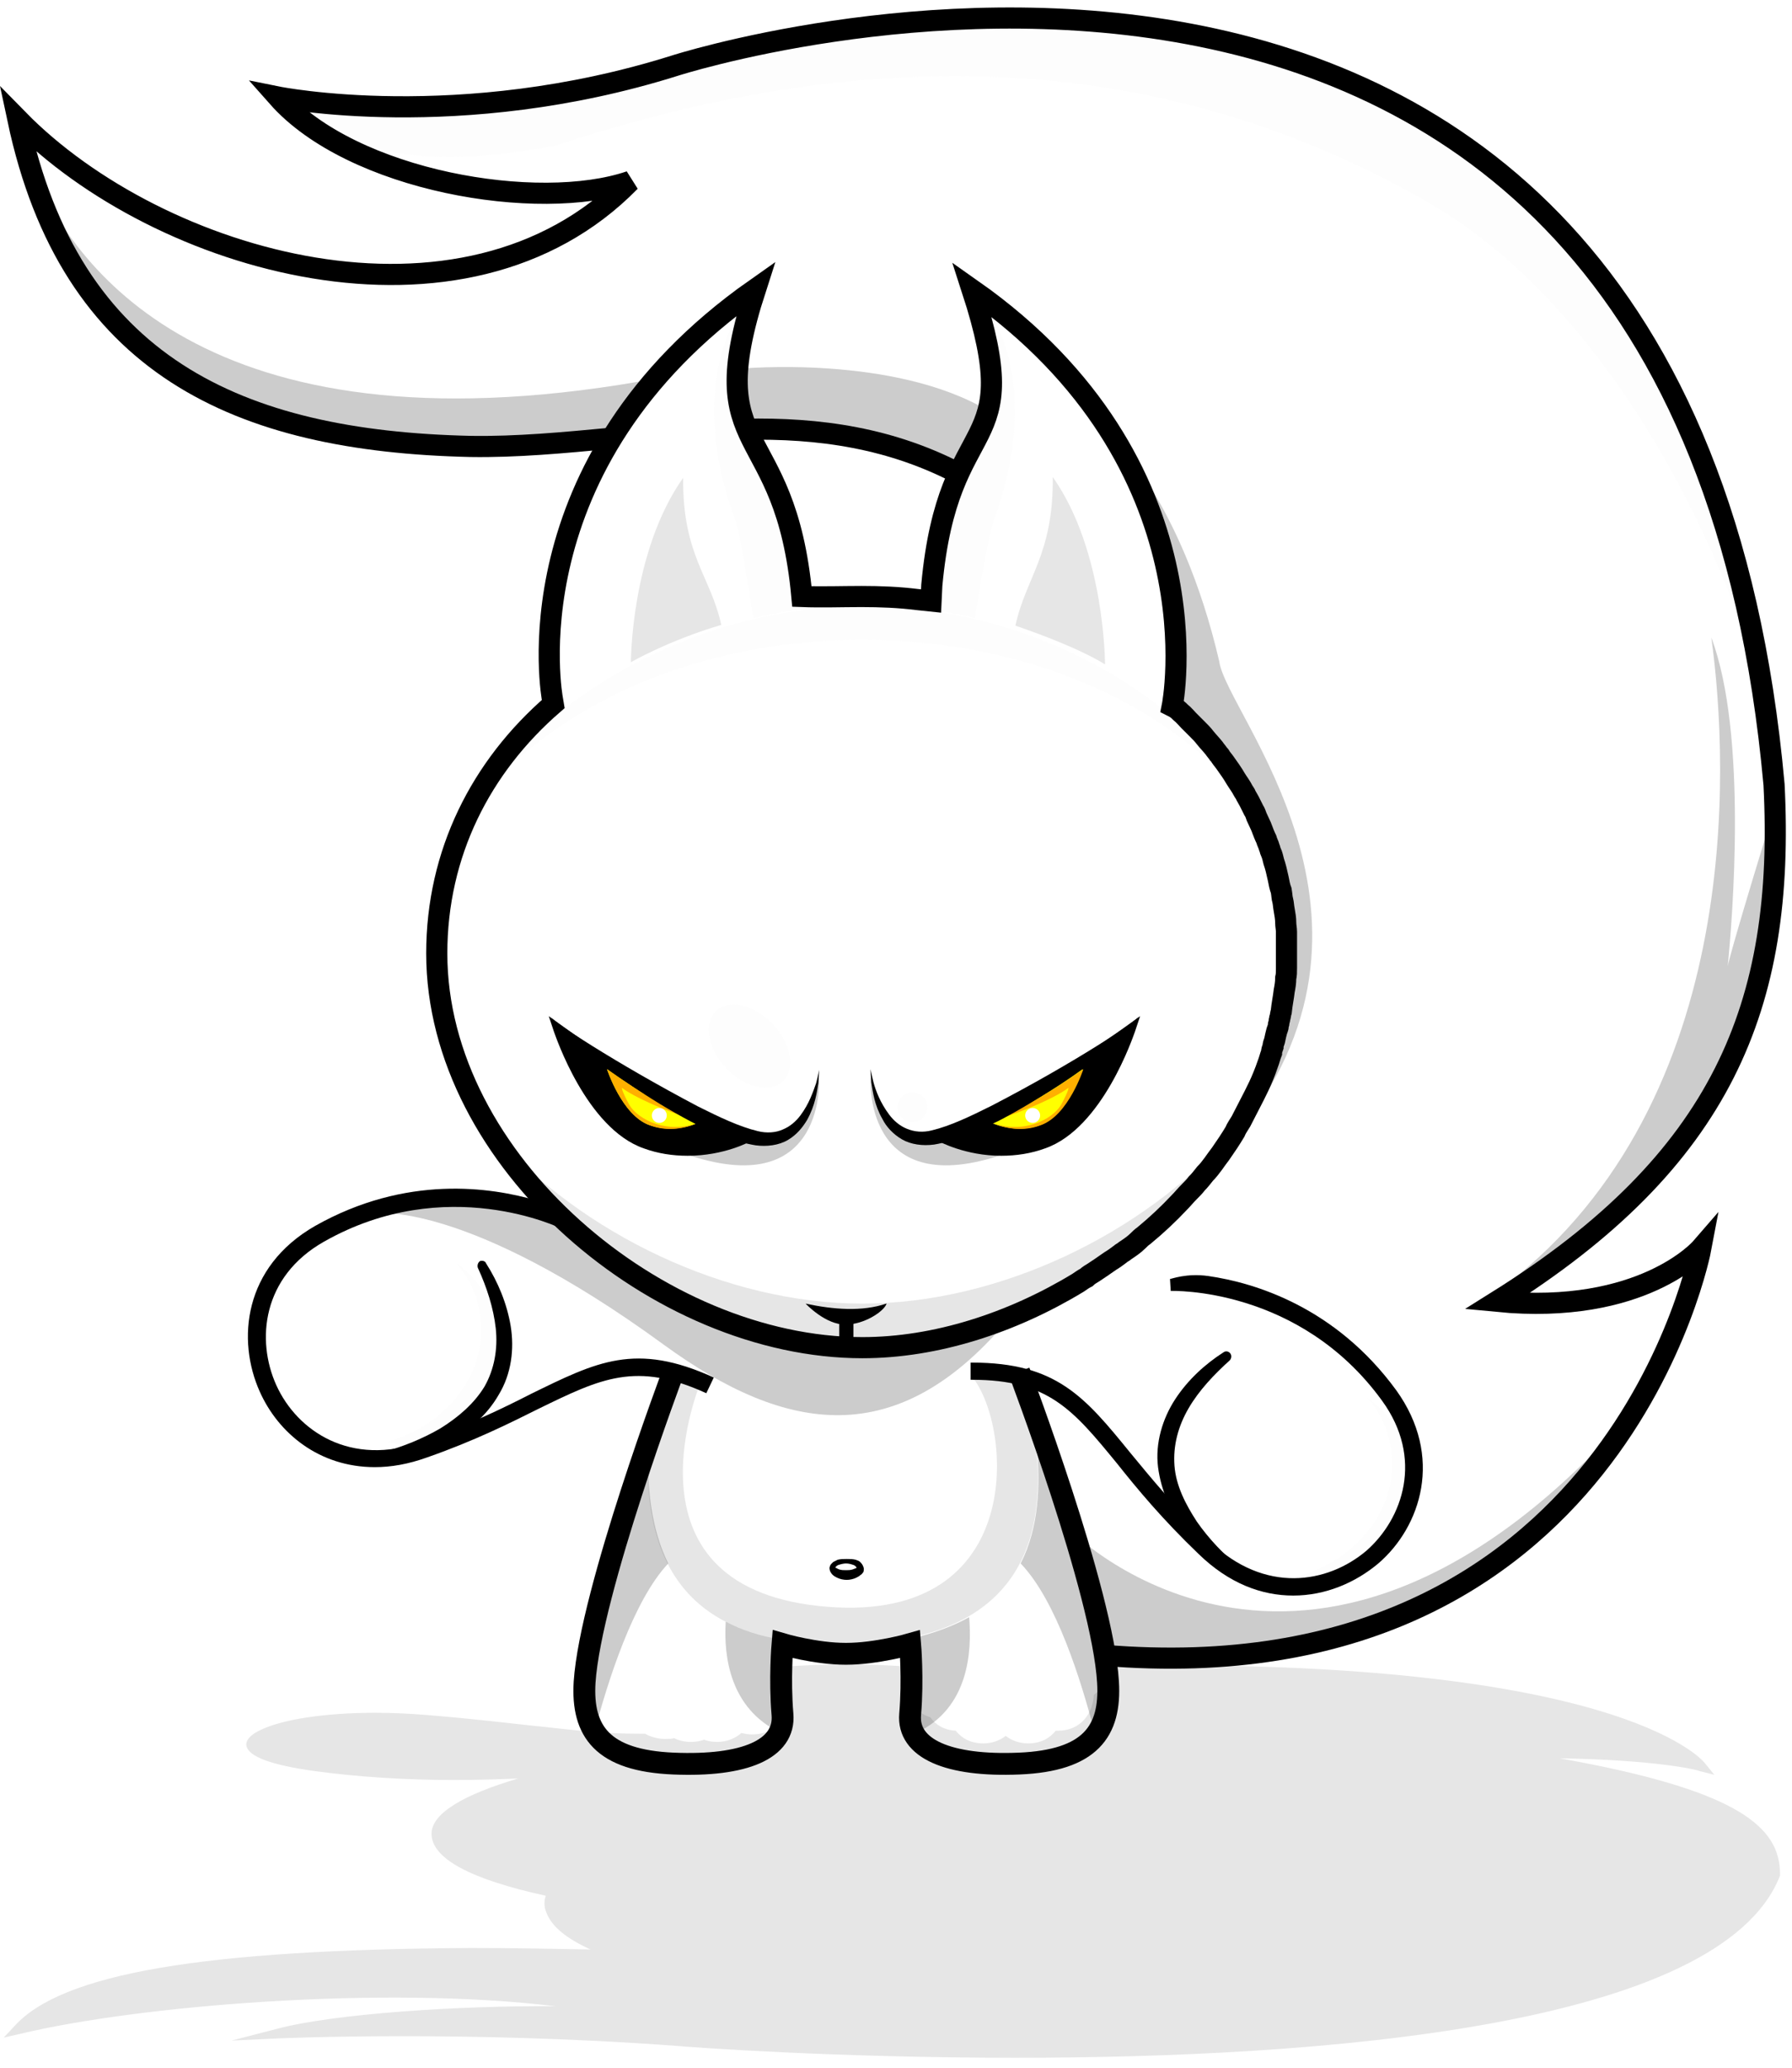 <?xml version="1.0" encoding="UTF-8"?>
<svg width="240px" height="277px" viewBox="0 0 240 277" version="1.1" xmlns="http://www.w3.org/2000/svg" xmlns:xlink="http://www.w3.org/1999/xlink">
    <!-- Generator: Sketch 43.1 (39012) - http://www.bohemiancoding.com/sketch -->
    <title>Squirrel</title>
    <desc>Created with Sketch.</desc>
    <defs>
        <filter x="-1.3%" y="-5.5%" width="102.5%" height="111.0%" filterUnits="objectBoundingBox" id="filter-1">
            <feGaussianBlur stdDeviation="1" in="SourceGraphic"></feGaussianBlur>
        </filter>
    </defs>
    <g id="Page-1" stroke="none" stroke-width="1" fill="none" fill-rule="evenodd">
        <g transform="translate(0, 1)">
            <g transform="translate(0, 1)">
                <g id="Tail" transform="translate(2, 0)">
                    <path d="M227.195,83.389 C229.595,100.789 231.595,146.989 198.095,171.289 C216.995,159.589 234.495,148.089 234.395,110.289 C229.595,125.989 229.395,127.389 229.395,127.389 C229.995,121.289 232.095,96.389 227.195,83.389" id="Fill-52" fill-opacity="0.2" fill="#000000"></path>
                    <path d="M146.495,55.989 C146.495,55.989 156.195,64.689 161.295,86.589 C162.195,93.589 187.495,121.189 163.295,150.389 C179.195,122.389 164.595,104.989 155.495,92.689 C155.895,81.089 153.195,65.089 146.495,55.989 Z" id="More-Tail-Shadow" fill-opacity="0.2" fill="#000000"></path>
                    <path d="M96.995,47.389 C96.995,47.389 117.695,45.389 130.495,53.089 C128.095,59.189 127.095,61.989 127.095,61.989 C127.095,61.989 115.995,53.989 97.795,55.389 C96.795,50.889 96.995,47.389 96.995,47.389" id="Tail-Shadow" fill-opacity="0.2" fill="#000000"></path>
                    <path d="M127.095,61.789 C117.495,56.589 107.595,55.289 97.695,55.489" id="Tail-Bottom" stroke="#000000" stroke-width="2.831"></path>
                    <path d="M234.795,94.489 C217.495,-34.911 88.495,6.789 88.495,6.789 C63.695,14.589 42.395,12.089 36.795,11.289 C47.095,22.389 65.795,18.589 72.095,17.589 C103.695,7.189 146.195,0.489 188.895,24.889 C216.295,40.389 231.895,78.789 234.795,94.489 Z" id="Hilight" fill-opacity="0.15" fill="#F2F2F2"></path>
                    <path d="M141.495,203.089 C141.495,203.089 174.095,235.989 217.095,186.489 C201.995,204.189 189.095,222.389 146.495,219.289 C142.195,205.489 141.495,203.089 141.495,203.089" id="Tail-Shadow" fill-opacity="0.2" fill="#000000"></path>
                    <path d="M79.895,56.689 C73.495,57.289 67.195,57.889 60.995,57.789 C29.895,57.089 7.395,46.989 0.395,13.989 C19.195,33.189 60.095,45.089 82.395,22.289 C70.095,26.489 45.195,22.289 35.195,10.989 C35.195,10.989 59.495,15.889 88.395,6.789 C88.395,6.789 222.995,-36.611 235.595,103.089 C237.095,132.689 228.695,153.389 198.495,172.289 C217.995,174.189 225.795,165.189 225.795,165.189 C225.795,165.189 214.495,225.389 145.795,219.689" id="Top-Tail" stroke="#000000" stroke-width="2.831"></path>
                    <path d="M80.595,56.389 C17.495,64.389 4.795,30.789 2.495,20.889 C8.095,34.389 26.795,59.789 86.495,48.589 C84.395,50.889 82.395,53.389 80.595,56.389" id="Tail-shadow" fill-opacity="0.2" fill="#000000"></path>
                </g>
                <g id="Legs" transform="translate(78, 181)">
                    <path d="M11.495,26.389 C6.795,31.389 3.395,42.189 1.595,48.989 C0.495,47.289 0.095,44.989 0.195,42.289 C0.695,34.489 5.495,19.589 8.795,9.889 C8.595,16.089 9.195,21.789 11.495,26.389" id="Outer-leg-shadow" fill-opacity="0.2" fill="#000000"></path>
                    <path d="M19.195,34.189 C21.295,35.289 23.695,36.089 26.595,36.589 C26.595,39.389 26.595,43.389 26.395,48.989 C19.795,45.789 18.895,38.889 19.195,34.189 Z" id="Inner-leg-shadow" fill-opacity="0.2" fill="#000000"></path>
                    <path d="M44.895,48.989 C44.695,43.089 44.695,38.989 44.695,36.289 C47.495,35.589 49.795,34.689 51.795,33.589 C52.195,38.289 51.695,45.689 44.895,48.989" id="Inner-leg-Shadow" fill-opacity="0.2" fill="#000000"></path>
                    <path d="M68.595,48.989 C66.795,42.089 63.495,31.389 58.695,26.389 C61.195,21.489 61.295,15.789 60.895,11.089 C60.795,10.089 60.695,9.189 60.495,8.489 L60.795,8.389 C64.195,17.989 69.395,34.089 69.995,42.289 C70.195,44.989 69.795,47.289 68.595,48.989" id="Leg-Shadow" fill-opacity="0.2" fill="#000000"></path>
                    <path d="M58.495,0.689 C58.495,0.689 69.695,30.189 70.395,42.289 C70.795,48.889 67.995,52.789 58.495,53.189 C48.995,53.589 43.495,51.189 43.895,46.589 C44.295,41.889 43.895,37.189 43.895,37.189 C43.895,37.189 39.395,38.489 35.295,38.489 C31.195,38.489 26.795,37.189 26.795,37.189 C26.795,37.189 26.395,41.889 26.795,46.589 C27.195,51.289 21.695,53.589 12.195,53.189 C2.695,52.789 -0.105,48.889 0.295,42.289 C1.095,30.189 12.195,0.689 12.195,0.689" stroke="#000000" stroke-width="2.926"></path>
                </g>
                <g id="Arms" transform="translate(33, 157)">
                    <path d="M29.395,11.889 C30.095,12.989 30.895,14.589 31.195,16.589 C31.595,18.489 31.495,20.689 30.995,22.589 C30.495,24.489 29.595,26.189 28.695,27.389 C26.895,29.889 24.495,31.689 22.495,32.689 C20.495,33.689 18.995,33.989 18.995,34.089 C18.995,34.089 20.395,34.689 22.995,34.389 C24.295,34.289 25.795,33.889 27.295,33.089 C28.795,32.289 30.295,31.089 31.495,29.489 C32.695,27.889 33.695,25.589 33.895,23.089 C34.195,20.689 33.795,18.089 32.895,16.089 C31.995,14.089 30.795,12.489 29.795,11.589 C28.795,10.589 28.095,10.189 28.095,10.189 C28.095,10.189 28.695,10.789 29.395,11.889 Z" id="Left-Hand-Light" fill-opacity="0.15" fill="#F2F2F2"></path>
                    <path d="M151.395,29.889 C152.095,30.989 152.895,32.589 153.195,34.589 C153.595,36.489 153.495,38.689 152.995,40.589 C152.495,42.489 151.595,44.189 150.695,45.389 C148.895,47.889 146.495,49.689 144.495,50.689 C142.495,51.689 140.995,51.989 140.995,52.089 C140.995,52.089 142.395,52.689 144.995,52.389 C146.295,52.289 147.795,51.889 149.295,51.089 C150.795,50.289 152.295,49.089 153.495,47.489 C154.695,45.889 155.695,43.589 155.895,41.089 C156.195,38.689 155.795,36.089 154.895,34.089 C153.995,32.089 152.795,30.489 151.795,29.589 C150.795,28.589 150.095,28.189 150.095,28.189 C150.095,28.189 150.695,28.789 151.395,29.889 Z" id="Left-Hand-Light" fill-opacity="0.15" fill="#F2F2F2"></path>
                    <path d="M17.195,37.489 C9.795,37.489 4.295,32.989 1.795,27.389 C-1.305,20.489 -0.405,10.689 9.195,5.189 C21.395,-1.711 32.795,-0.011 38.895,1.789 C41.495,2.589 42.095,5.489 42.295,5.589 C42.095,5.489 26.795,-2.011 10.395,7.289 C2.095,11.989 1.295,20.489 3.995,26.489 C6.795,32.689 13.995,37.489 23.495,34.089 C29.595,31.889 34.195,29.689 38.095,27.689 C46.895,23.389 52.095,20.689 62.595,25.489 L61.595,27.589 C52.195,23.289 47.495,25.589 39.095,29.689 C35.295,31.589 30.495,33.989 24.195,36.189 C21.695,37.089 19.395,37.489 17.195,37.489" id="Left-Arm-2" fill="#000000"></path>
                    <path d="M18.195,35.489 C20.895,34.789 23.595,33.689 25.995,32.289 C28.395,30.789 30.495,28.989 31.895,26.689 C33.195,24.389 33.695,21.689 33.395,18.889 C33.095,16.189 32.195,13.389 30.995,10.789 C30.895,10.489 30.995,10.089 31.295,9.889 C31.595,9.789 31.995,9.889 32.095,10.189 C33.695,12.689 34.895,15.589 35.395,18.589 C35.895,21.689 35.495,24.989 33.795,27.789 C32.195,30.589 29.695,32.689 26.995,34.089 C24.295,35.589 21.395,36.489 18.395,36.989 C17.995,37.089 17.595,36.789 17.495,36.389 C17.495,35.989 17.795,35.589 18.195,35.489" id="Left-Arm" fill="#000000"></path>
                    <path d="M140.195,54.689 C135.995,54.689 131.595,53.089 127.495,49.089 C122.695,44.489 119.295,40.389 116.595,36.989 C110.695,29.789 107.395,25.789 97.195,25.789 L96.995,25.789 L96.995,23.489 L97.195,23.489 C108.495,23.489 112.295,28.089 118.395,35.589 C121.195,38.989 124.395,42.889 129.095,47.489 C136.395,54.489 144.795,53.089 149.995,48.689 C154.895,44.389 157.695,36.289 152.095,28.589 C140.995,13.289 123.895,13.889 123.795,13.889 L123.695,12.289 C123.895,12.289 125.895,11.489 128.795,11.889 C135.095,12.789 145.895,16.089 153.995,27.189 C160.395,36.089 157.295,45.489 151.595,50.389 C148.495,52.989 144.495,54.689 140.195,54.689" id="Right-Arm" fill="#000000"></path>
                    <path d="M132.295,52.189 C129.695,50.489 127.495,48.489 125.695,45.989 C123.795,43.589 122.495,40.589 122.095,37.489 C121.695,34.289 122.695,30.989 124.395,28.389 C126.095,25.789 128.395,23.689 130.895,22.089 C131.195,21.889 131.595,21.989 131.795,22.289 C131.995,22.589 131.895,22.989 131.695,23.189 C129.595,25.089 127.595,27.189 126.195,29.589 C124.795,31.989 124.095,34.589 124.295,37.289 C124.495,39.989 125.795,42.489 127.295,44.789 C128.895,47.089 130.895,49.189 133.095,50.989 C133.395,51.289 133.495,51.789 133.195,52.089 C133.095,52.389 132.595,52.489 132.295,52.189" id="Right-Hand" fill="#000000"></path>
                </g>
                <g id="Nose" transform="translate(107, 172)" fill="#000000">
                    <path d="M0.895,0.589 C0.895,0.589 3.595,3.489 6.295,3.389 C8.695,3.389 11.295,1.689 11.695,0.689 C11.695,0.689 11.795,0.589 11.695,0.589 C8.495,1.689 4.595,1.389 0.895,0.589" id="Mouth"></path>
                    <polygon points="5.395 7.089 7.295 7.089 7.295 1.689 5.395 1.689"></polygon>
                </g>
                <g id="Body" transform="translate(86, 181)" fill="#000000">
                    <path d="M7.895,1.989 C7.895,1.989 -3.705,29.189 23.695,32.089 C51.195,34.989 49.695,8.989 44.495,1.789 C44.495,-1.311 47.095,0.589 47.095,0.589 C47.095,0.589 51.895,0.589 52.795,10.989 C53.795,21.289 52.095,36.389 28.395,37.189 C4.795,37.989 -0.005,25.189 0.795,9.789 C3.595,2.289 2.595,0.389 7.895,1.989" id="Tummy-Shadow" fill-opacity="0.1"></path>
                    <path d="M28.695,26.989 C28.795,26.989 28.595,26.689 28.295,26.589 C27.995,26.489 27.695,26.389 27.295,26.389 C26.995,26.389 26.595,26.489 26.295,26.589 C25.995,26.689 25.795,26.989 25.895,26.989 C25.895,26.889 26.095,27.089 26.395,27.189 C26.695,27.289 26.995,27.289 27.295,27.289 C27.595,27.289 27.895,27.289 28.195,27.189 C28.495,27.089 28.695,26.989 28.695,26.989 M29.695,27.089 C29.695,27.089 29.695,27.489 29.595,27.589 C29.495,27.689 29.395,27.889 29.295,27.889 C29.095,28.089 28.895,28.189 28.695,28.289 C28.295,28.489 27.795,28.589 27.395,28.589 C26.995,28.589 26.495,28.489 26.095,28.289 C25.895,28.189 25.695,28.089 25.495,27.889 C25.295,27.689 25.095,27.389 25.095,26.989 C25.095,26.889 25.195,26.589 25.295,26.489 L25.595,26.189 C25.795,26.089 25.995,25.989 26.195,25.889 C26.595,25.789 26.995,25.789 27.395,25.789 C27.795,25.789 28.195,25.789 28.595,25.889 C28.795,25.989 28.995,25.989 29.195,26.189 C29.395,26.389 29.595,26.589 29.695,27.089" id="Belly-Button"></path>
                </g>
                <g id="Right-Eye" transform="translate(116, 134)">
                    <path d="M0.595,8.289 C0.595,8.289 -0.505,24.689 17.795,18.789 C16.795,16.989 11.995,16.289 11.995,16.289 C11.995,16.289 3.295,20.889 0.595,8.289" id="Eye-shadow" fill-opacity="0.2" fill="#000000"></path>
                    <path d="M9.595,16.789 L7.995,15.889 L9.695,15.489 C9.795,15.489 18.595,13.089 34.895,1.389 L36.695,0.089 L35.995,2.189 C35.795,2.689 31.695,15.089 23.995,17.789 C22.095,18.489 20.095,18.789 18.095,18.789 C13.295,18.789 9.795,16.889 9.595,16.789" id="Bottom-Brow" fill="#000000"></path>
                    <path d="M16.395,14.189 C16.395,14.189 19.595,15.989 23.295,14.689 C26.995,13.389 28.995,7.189 28.995,7.189 C20.795,13.089 16.395,14.189 16.395,14.189" id="Yellow" fill="#FFFF00"></path>
                    <path d="M27.095,9.689 C24.995,11.289 19.195,13.589 16.495,14.189 C19.695,13.189 23.995,10.789 29.095,7.189 C29.095,7.189 27.095,13.389 23.395,14.689 C22.095,15.189 19.795,15.689 16.695,14.289 C20.895,15.989 24.895,13.989 26.095,11.989 C27.195,9.989 27.095,9.689 27.095,9.689" id="Orange" fill="#FFB000"></path>
                    <path d="M17.795,14.089 C14.895,15.489 12.095,16.789 9.095,17.289 C7.595,17.489 5.995,17.289 4.795,16.589 C3.595,15.889 2.695,14.889 2.195,13.889 C1.095,11.989 0.895,10.189 0.695,8.989 C0.595,7.789 0.595,7.189 0.595,7.189 C0.595,7.189 0.695,7.789 0.995,8.989 C1.295,10.089 1.895,11.689 3.095,13.289 C3.695,14.089 4.495,14.789 5.495,15.189 C6.495,15.589 7.595,15.689 8.795,15.389 C11.295,14.789 13.995,13.489 16.795,12.089 C27.995,6.289 36.695,0.489 36.395,0.189 C36.695,0.489 29.295,8.089 17.795,14.089" id="Top-Brow" fill="#000000"></path>
                    <path d="M22.3,12.389 C22.853,12.389 23.3,12.836 23.3,13.389 C23.3,13.941 22.853,14.389 22.3,14.389 C21.748,14.389 21.3,13.941 21.3,13.389 C21.3,12.836 21.748,12.389 22.3,12.389" id="Pupil" fill="#FFFFFF"></path>
                </g>
                <g id="Left-Eye" transform="translate(73, 134)">
                    <path d="M36.695,8.289 C36.695,8.289 37.795,24.689 19.495,18.789 C20.495,16.989 25.295,16.289 25.295,16.289 C25.295,16.289 33.995,20.889 36.695,8.289" id="Shdow" fill-opacity="0.2" fill="#000000"></path>
                    <path d="M19.095,18.789 L19.095,18.789 C17.095,18.789 15.095,18.489 13.195,17.789 C5.495,15.089 1.395,2.689 1.195,2.189 L0.495,0.089 L2.295,1.389 C18.595,13.189 27.395,15.489 27.495,15.489 L29.195,15.889 L27.595,16.789 C27.495,16.889 23.995,18.789 19.095,18.789" id="Btoom-Brow" fill="#000000"></path>
                    <path d="M8.295,7.189 C8.295,7.189 10.295,13.389 13.995,14.689 C17.695,15.989 20.895,14.189 20.895,14.189 C20.895,14.189 16.495,13.089 8.295,7.189" id="Yellow" fill="#FFFF00"></path>
                    <path d="M10.295,9.689 C12.395,11.289 18.195,13.589 20.895,14.189 C17.695,13.189 13.395,10.789 8.295,7.189 C8.295,7.189 10.295,13.389 13.995,14.689 C15.295,15.189 17.595,15.689 20.695,14.289 C16.495,15.989 12.495,13.989 11.295,11.989 C10.195,9.989 10.295,9.689 10.295,9.689" id="Orange" fill="#FFB000"></path>
                    <path d="M0.895,0.289 C0.695,0.589 9.295,6.289 20.495,12.189 C23.295,13.589 25.995,14.889 28.495,15.489 C29.695,15.789 30.895,15.689 31.795,15.289 C32.795,14.889 33.595,14.189 34.195,13.389 C35.395,11.789 35.895,10.189 36.295,9.089 C36.595,7.989 36.695,7.289 36.695,7.289 C36.695,7.289 36.695,7.889 36.595,9.089 C36.395,10.289 36.195,11.989 35.095,13.989 C34.495,14.989 33.695,15.989 32.495,16.689 C31.295,17.389 29.695,17.589 28.195,17.389 C25.195,16.889 22.395,15.689 19.495,14.189 C7.995,8.089 0.595,0.489 0.895,0.289" id="Top-Brow" fill="#000000"></path>
                    <path d="M15.3,12.389 C15.853,12.389 16.3,12.836 16.3,13.389 C16.3,13.941 15.853,14.389 15.3,14.389 C14.748,14.389 14.3,13.941 14.3,13.389 C14.3,12.836 14.748,12.389 15.3,12.389" id="Pupil" fill="#FFFFFF"></path>
                </g>
                <g id="Ears" transform="translate(84, 36)">
                    <path d="M14.595,31.989 C15.295,34.489 16.295,41.189 16.895,44.789 C19.195,44.289 21.495,43.689 23.795,43.589 C21.595,19.589 9.995,23.489 17.395,0.589 C17.295,0.589 6.595,10.589 14.595,31.989" id="Ear-Shadow" fill-opacity="0.15" fill="#F2F2F2"></path>
                    <path d="M48.995,31.989 C48.295,34.489 47.095,41.089 46.595,44.789 C44.295,44.289 41.995,43.689 39.695,43.589 C41.895,19.589 53.695,23.489 46.295,0.589 C46.295,0.589 56.895,10.589 48.995,31.989" id="Ear-Shadow-Right" fill-opacity="0.15" fill="#F2F2F2"></path>
                    <path d="M63.995,50.989 C63.995,50.989 63.995,35.789 56.995,25.889 C57.095,36.289 53.395,39.289 51.995,45.789 C60.995,48.889 63.995,50.989 63.995,50.989" id="Right-Ear" fill-opacity="0.1" fill="#000000"></path>
                    <path d="M0.495,50.689 C0.495,50.689 0.495,35.889 7.495,25.989 C7.395,36.389 11.195,39.189 12.595,45.689 C5.495,47.789 0.495,50.689 0.495,50.689" id="Left-Ear" fill-opacity="0.1" fill="#000000"></path>
                </g>
                <g id="Head" transform="translate(50, 36)">
                    <path d="M65.495,47.689 C87.795,47.689 107.295,56.489 117.995,70.489 C109.295,56.089 89.295,43.189 65.695,43.189 C42.095,43.189 21.695,56.389 12.995,70.489 C23.695,56.489 43.195,47.689 65.495,47.689" id="Head-Shadow" fill-opacity="0.15" fill="#F2F2F2"></path>
                    <path d="M65.495,136.589 C47.195,136.589 27.895,127.189 15.995,113.789 C26.495,130.389 46.595,142.489 65.495,142.489 C84.395,142.489 104.495,130.389 114.995,113.789 C103.095,127.289 83.795,136.589 65.495,136.589" id="Hiliight" fill-opacity="0.1" fill="#000000"></path>
                    <path d="M0.095,124.489 C0.095,124.489 12.195,122.589 38.895,142.089 C55.495,154.189 70.195,156.189 84.795,138.989 C84.795,138.989 72.395,142.489 61.795,142.289 C47.695,142.389 31.695,131.189 26.495,126.289 C26.195,125.989 25.995,125.689 25.795,125.589 C13.795,119.289 0.095,124.489 0.095,124.489" id="Neck-Shadow" fill-opacity="0.2" fill="#000000"></path>
                    <path d="M108.095,57.389 C108.595,57.789 108.895,58.189 109.195,58.489 C109.695,58.989 109.995,59.289 110.395,59.689 C110.795,60.089 111.095,60.389 111.395,60.789 C111.795,61.289 112.195,61.689 112.595,62.189 C112.795,62.489 112.995,62.689 113.195,62.989 C113.295,63.089 113.395,63.189 113.495,63.389 C113.695,63.689 113.895,63.889 114.095,64.189 C114.595,64.889 115.095,65.589 115.495,66.289 C115.795,66.789 116.195,67.289 116.495,67.889 C116.595,68.089 116.795,68.289 116.895,68.589 C116.995,68.789 117.195,69.089 117.295,69.289 C117.495,69.689 117.695,70.089 117.895,70.489 C118.095,70.789 118.195,71.089 118.295,71.389 C118.495,71.789 118.695,72.289 118.895,72.689 C119.195,73.489 119.395,73.989 119.595,74.389 C119.695,74.789 119.895,75.089 119.995,75.489 C120.095,75.689 120.095,75.889 120.195,76.089 C120.395,76.489 120.495,76.989 120.595,77.389 C120.695,77.689 120.795,77.989 120.895,78.389 C120.995,78.789 121.095,79.289 121.195,79.689 C121.295,80.189 121.395,80.789 121.595,81.289 C121.695,81.889 121.695,82.289 121.795,82.589 C121.895,82.989 121.895,83.389 121.995,83.889 C122.095,84.489 122.195,84.989 122.195,85.589 C122.195,85.989 122.295,86.389 122.295,86.789 L122.295,87.489 L122.295,89.689 L122.295,91.589 C122.295,92.189 122.295,92.589 122.195,92.989 C122.195,93.589 122.095,94.189 121.995,94.689 C121.895,95.589 121.695,96.489 121.595,97.489 C121.495,97.789 121.495,98.089 121.395,98.389 C121.395,98.589 121.295,98.689 121.295,98.889 C121.295,99.089 121.195,99.189 121.195,99.389 C121.195,99.589 121.095,99.789 120.995,100.089 C120.895,100.489 120.795,100.889 120.695,101.389 C120.595,101.689 120.495,101.889 120.495,102.189 C120.395,102.489 120.295,102.689 120.295,102.989 C120.095,103.489 119.995,103.989 119.795,104.489 C119.595,105.089 119.395,105.589 119.195,106.089 C118.795,107.089 118.395,107.889 117.995,108.689 C117.395,109.889 116.795,110.989 116.195,112.189 C115.895,112.689 115.595,113.089 115.395,113.589 C114.795,114.589 114.195,115.489 113.495,116.489 C112.795,117.389 112.195,118.389 111.395,119.189 C110.995,119.689 110.695,120.089 110.295,120.489 C109.995,120.889 109.595,121.289 109.295,121.589 C108.695,122.189 108.395,122.589 107.995,122.989 C106.495,124.589 104.895,126.089 103.195,127.489 C102.895,127.689 102.595,127.989 102.395,128.189 C101.895,128.689 101.295,129.089 100.695,129.489 C100.495,129.689 100.195,129.789 99.995,129.989 C99.595,130.289 99.195,130.589 98.695,130.889 C98.295,131.189 97.795,131.489 97.395,131.789 C97.095,131.989 96.795,132.189 96.495,132.389 C96.195,132.589 95.795,132.789 95.495,133.089 C95.095,133.289 94.695,133.589 94.395,133.789 C85.495,139.189 75.295,142.489 65.495,142.489 C38.195,142.489 8.495,117.489 8.495,89.689 C8.495,76.289 14.395,64.689 24.095,56.289 L23.995,55.689 C23.995,55.689 17.895,24.089 51.195,0.689 C43.795,23.589 55.195,17.889 57.395,41.889 C59.995,41.989 62.795,41.889 65.395,41.889 C67.895,41.889 70.395,41.989 72.795,42.289 L74.695,42.489 L74.795,40.389 C76.995,16.389 87.595,23.589 80.195,0.789 C113.495,24.189 106.995,56.589 106.995,56.589 C107.595,56.889 107.795,57.089 108.095,57.389 Z" stroke="#000000" stroke-width="2.831"></path>
                    <path d="M45.885,97.398 C47.604,95.76 51.006,96.539 53.482,99.138 C55.958,101.737 56.572,105.172 54.852,106.81 C53.133,108.448 49.732,107.669 47.255,105.07 C44.779,102.471 44.166,99.036 45.885,97.398" id="Fill-68" fill-opacity="0.15" fill="#F2F2F2"></path>
                    <path d="M72.195,108.289 C73.3,108.289 74.195,109.184 74.195,110.289 C74.195,111.394 73.3,112.289 72.195,112.289 C71.09,112.289 70.195,111.394 70.195,110.289 C70.195,109.184 71.09,108.289 72.195,108.289" id="Fill-71" fill-opacity="0.15" fill="#F2F2F2"></path>
                </g>
                <path d="M208.895,233.489 C221.995,233.689 227.595,235.089 227.595,235.189 L229.595,235.689 L228.295,234.089 C227.795,233.489 216.195,219.989 148.995,221.089 C148.995,220.989 149.095,220.889 149.095,220.889 C149.195,220.389 149.095,219.889 148.795,219.489 C148.695,219.289 148.395,219.089 148.195,218.889 C148.995,220.989 148.395,223.689 146.495,224.989 C146.395,227.389 144.795,229.789 141.695,229.789 L141.395,229.789 C140.595,230.789 139.395,231.489 137.695,231.489 C136.495,231.489 135.495,231.089 134.695,230.489 C133.895,231.089 132.895,231.489 131.695,231.489 C129.995,231.489 128.795,230.789 127.995,229.789 C126.395,229.689 125.295,228.989 124.595,227.989 C121.695,227.089 120.695,223.789 121.595,221.189 C121.495,220.889 121.395,220.589 121.395,220.389 L121.395,221.189 C119.995,221.089 116.495,220.889 113.295,220.889 C110.195,220.889 106.795,221.089 105.395,221.189 C105.295,221.689 105.095,222.089 104.895,222.589 C106.595,225.589 105.195,230.289 100.695,230.289 C100.195,230.289 99.695,230.189 99.295,230.089 C98.495,230.789 97.395,231.289 96.095,231.289 C95.395,231.289 94.795,231.189 94.295,230.989 C93.795,231.189 93.195,231.289 92.495,231.289 C91.695,231.289 90.895,231.089 90.295,230.789 C89.895,230.889 89.595,230.889 89.095,230.889 C87.995,230.889 87.095,230.589 86.395,230.189 L85.495,230.189 C81.095,230.189 77.395,229.789 72.095,229.189 L71.995,229.189 C68.195,228.789 63.395,228.189 57.195,227.689 C54.795,227.489 52.495,227.389 50.195,227.389 C43.495,227.389 37.595,228.289 34.695,229.789 C33.495,230.389 32.895,231.089 32.995,231.789 C33.295,233.289 36.395,234.389 42.095,235.189 C47.995,235.989 54.295,236.389 60.795,236.389 C64.095,236.389 67.095,236.289 69.395,236.189 C62.295,238.289 57.795,240.789 57.795,243.589 C57.795,246.889 62.995,249.689 73.095,251.889 C72.895,252.489 72.795,253.289 73.195,254.189 C73.895,255.989 75.795,257.589 79.095,259.089 C73.895,258.989 68.395,258.889 63.095,258.889 C27.195,259.089 8.395,262.289 1.995,269.289 L0.495,270.889 L2.695,270.389 C18.495,266.589 51.295,263.889 74.395,266.689 C61.395,266.589 44.795,267.689 37.195,269.689 L30.995,271.289 L37.395,270.989 C37.595,270.989 61.995,269.889 90.495,271.989 C92.595,272.189 111.895,273.589 135.995,273.589 C176.495,273.589 230.495,269.589 238.395,249.189 L238.395,248.989 C238.395,242.789 233.095,237.789 208.895,233.489" id="Floor-Shadow" fill-opacity="0.1" fill="#000000" filter="url(#filter-1)"></path>
            </g>
        </g>
    </g>
</svg>